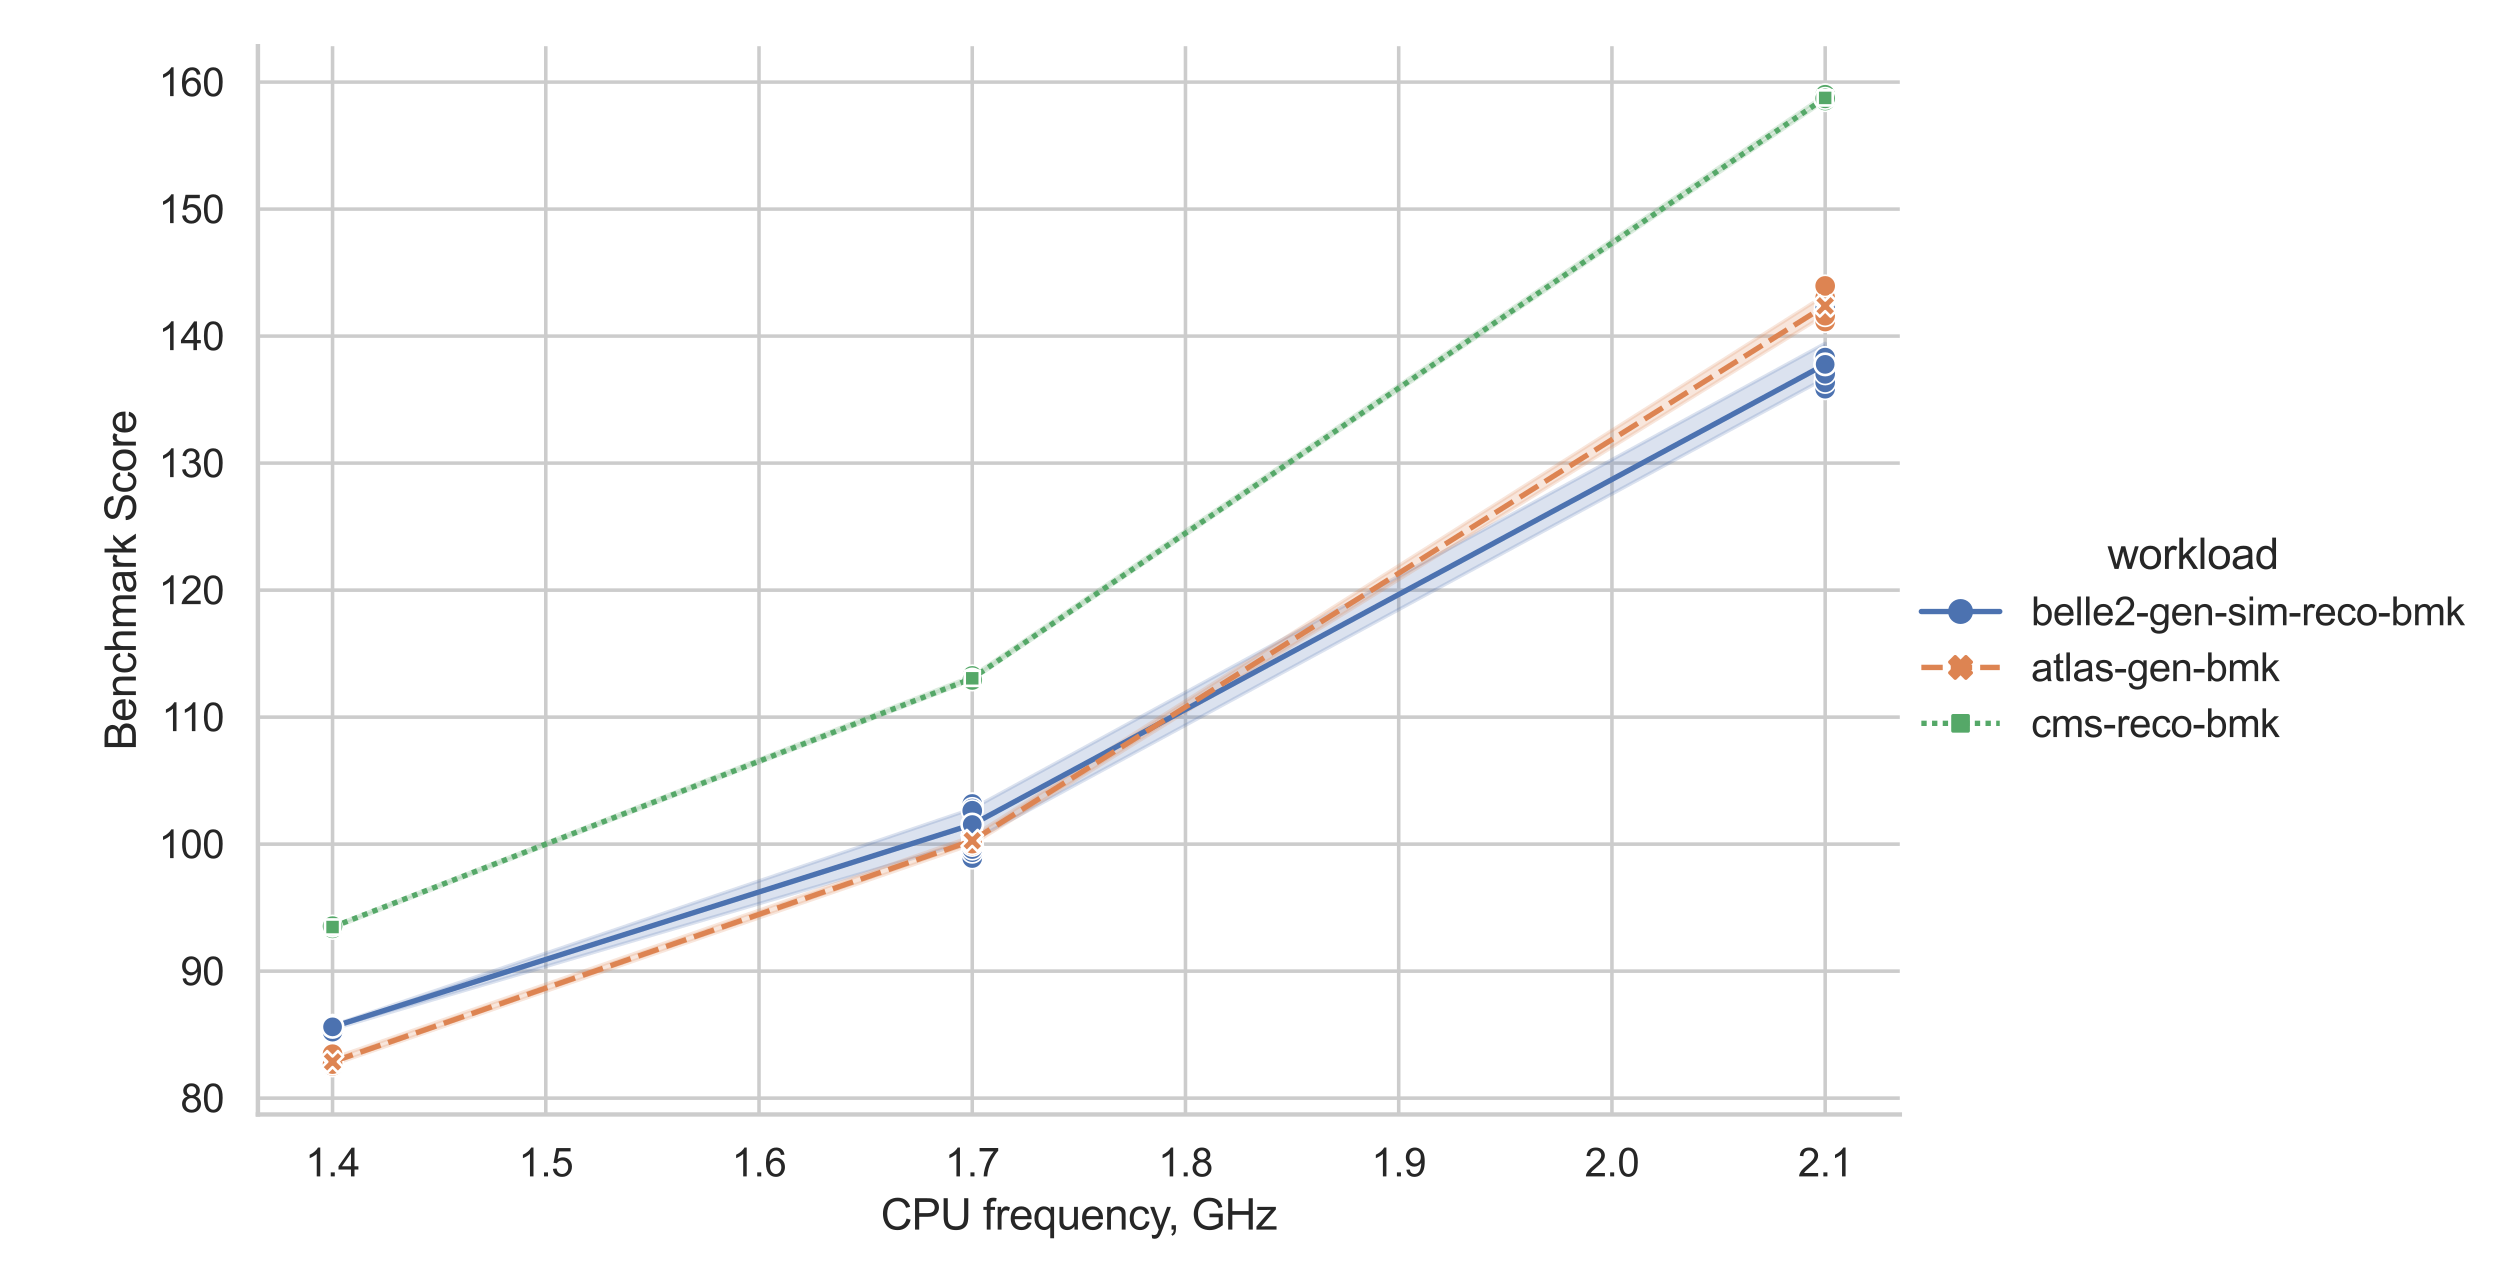 <?xml version="1.0" encoding="utf-8" standalone="no"?>
<!DOCTYPE svg PUBLIC "-//W3C//DTD SVG 1.1//EN"
  "http://www.w3.org/Graphics/SVG/1.1/DTD/svg11.dtd">
<svg xmlns:xlink="http://www.w3.org/1999/xlink" width="701.37pt" height="360pt" viewBox="0 0 701.37 360" xmlns="http://www.w3.org/2000/svg" version="1.1">
 <defs>
  <style type="text/css">*{stroke-linejoin: round; stroke-linecap: butt}</style>
 </defs>
 <g id="figure_1">
  <g id="patch_1">
   <path d="M 0 360 
L 701.37 360 
L 701.37 0 
L 0 0 
z
" style="fill: #ffffff"/>
  </g>
  <g id="axes_1">
   <g id="patch_2">
    <path d="M 72.358 312.66 
L 532.986 312.66 
L 532.986 12.96 
L 72.358 12.96 
z
" style="fill: #ffffff"/>
   </g>
   <g id="matplotlib.axis_1">
    <g id="xtick_1">
     <g id="line2d_1">
      <path d="M 93.296 312.66 
L 93.296 12.96 
" clip-path="url(#pa2bde1588f)" style="fill: none; stroke: #cccccc; stroke-linecap: round"/>
     </g>
     <g id="text_1">
      <!-- 1.4 -->
      <g style="fill: #262626" transform="translate(85.651 330.034) scale(0.11 -0.11)">
       <defs>
        <path id="ArialMT-31" d="M 2384 0 
L 1822 0 
L 1822 3584 
Q 1619 3391 1289 3197 
Q 959 3003 697 2906 
L 697 3450 
Q 1169 3672 1522 3987 
Q 1875 4303 2022 4600 
L 2384 4600 
L 2384 0 
z
" transform="scale(0.016)"/>
        <path id="ArialMT-2e" d="M 581 0 
L 581 641 
L 1222 641 
L 1222 0 
L 581 0 
z
" transform="scale(0.016)"/>
        <path id="ArialMT-34" d="M 2069 0 
L 2069 1097 
L 81 1097 
L 81 1613 
L 2172 4581 
L 2631 4581 
L 2631 1613 
L 3250 1613 
L 3250 1097 
L 2631 1097 
L 2631 0 
L 2069 0 
z
M 2069 1613 
L 2069 3678 
L 634 1613 
L 2069 1613 
z
" transform="scale(0.016)"/>
       </defs>
       <use xlink:href="#ArialMT-31"/>
       <use xlink:href="#ArialMT-2e" x="55.615"/>
       <use xlink:href="#ArialMT-34" x="83.398"/>
      </g>
     </g>
    </g>
    <g id="xtick_2">
     <g id="line2d_2">
      <path d="M 153.118 312.66 
L 153.118 12.96 
" clip-path="url(#pa2bde1588f)" style="fill: none; stroke: #cccccc; stroke-linecap: round"/>
     </g>
     <g id="text_2">
      <!-- 1.5 -->
      <g style="fill: #262626" transform="translate(145.473 330.034) scale(0.11 -0.11)">
       <defs>
        <path id="ArialMT-35" d="M 266 1200 
L 856 1250 
Q 922 819 1161 601 
Q 1400 384 1738 384 
Q 2144 384 2425 690 
Q 2706 997 2706 1503 
Q 2706 1984 2436 2262 
Q 2166 2541 1728 2541 
Q 1456 2541 1237 2417 
Q 1019 2294 894 2097 
L 366 2166 
L 809 4519 
L 3088 4519 
L 3088 3981 
L 1259 3981 
L 1013 2750 
Q 1425 3038 1878 3038 
Q 2478 3038 2890 2622 
Q 3303 2206 3303 1553 
Q 3303 931 2941 478 
Q 2500 -78 1738 -78 
Q 1113 -78 717 272 
Q 322 622 266 1200 
z
" transform="scale(0.016)"/>
       </defs>
       <use xlink:href="#ArialMT-31"/>
       <use xlink:href="#ArialMT-2e" x="55.615"/>
       <use xlink:href="#ArialMT-35" x="83.398"/>
      </g>
     </g>
    </g>
    <g id="xtick_3">
     <g id="line2d_3">
      <path d="M 212.939 312.66 
L 212.939 12.96 
" clip-path="url(#pa2bde1588f)" style="fill: none; stroke: #cccccc; stroke-linecap: round"/>
     </g>
     <g id="text_3">
      <!-- 1.6 -->
      <g style="fill: #262626" transform="translate(205.294 330.034) scale(0.11 -0.11)">
       <defs>
        <path id="ArialMT-36" d="M 3184 3459 
L 2625 3416 
Q 2550 3747 2413 3897 
Q 2184 4138 1850 4138 
Q 1581 4138 1378 3988 
Q 1113 3794 959 3422 
Q 806 3050 800 2363 
Q 1003 2672 1297 2822 
Q 1591 2972 1913 2972 
Q 2475 2972 2870 2558 
Q 3266 2144 3266 1488 
Q 3266 1056 3080 686 
Q 2894 316 2569 119 
Q 2244 -78 1831 -78 
Q 1128 -78 684 439 
Q 241 956 241 2144 
Q 241 3472 731 4075 
Q 1159 4600 1884 4600 
Q 2425 4600 2770 4297 
Q 3116 3994 3184 3459 
z
M 888 1484 
Q 888 1194 1011 928 
Q 1134 663 1356 523 
Q 1578 384 1822 384 
Q 2178 384 2434 671 
Q 2691 959 2691 1453 
Q 2691 1928 2437 2201 
Q 2184 2475 1800 2475 
Q 1419 2475 1153 2201 
Q 888 1928 888 1484 
z
" transform="scale(0.016)"/>
       </defs>
       <use xlink:href="#ArialMT-31"/>
       <use xlink:href="#ArialMT-2e" x="55.615"/>
       <use xlink:href="#ArialMT-36" x="83.398"/>
      </g>
     </g>
    </g>
    <g id="xtick_4">
     <g id="line2d_4">
      <path d="M 272.761 312.66 
L 272.761 12.96 
" clip-path="url(#pa2bde1588f)" style="fill: none; stroke: #cccccc; stroke-linecap: round"/>
     </g>
     <g id="text_4">
      <!-- 1.7 -->
      <g style="fill: #262626" transform="translate(265.116 330.034) scale(0.11 -0.11)">
       <defs>
        <path id="ArialMT-37" d="M 303 3981 
L 303 4522 
L 3269 4522 
L 3269 4084 
Q 2831 3619 2401 2847 
Q 1972 2075 1738 1259 
Q 1569 684 1522 0 
L 944 0 
Q 953 541 1156 1306 
Q 1359 2072 1739 2783 
Q 2119 3494 2547 3981 
L 303 3981 
z
" transform="scale(0.016)"/>
       </defs>
       <use xlink:href="#ArialMT-31"/>
       <use xlink:href="#ArialMT-2e" x="55.615"/>
       <use xlink:href="#ArialMT-37" x="83.398"/>
      </g>
     </g>
    </g>
    <g id="xtick_5">
     <g id="line2d_5">
      <path d="M 332.583 312.66 
L 332.583 12.96 
" clip-path="url(#pa2bde1588f)" style="fill: none; stroke: #cccccc; stroke-linecap: round"/>
     </g>
     <g id="text_5">
      <!-- 1.8 -->
      <g style="fill: #262626" transform="translate(324.938 330.034) scale(0.11 -0.11)">
       <defs>
        <path id="ArialMT-38" d="M 1131 2484 
Q 781 2613 612 2850 
Q 444 3088 444 3419 
Q 444 3919 803 4259 
Q 1163 4600 1759 4600 
Q 2359 4600 2725 4251 
Q 3091 3903 3091 3403 
Q 3091 3084 2923 2848 
Q 2756 2613 2416 2484 
Q 2838 2347 3058 2040 
Q 3278 1734 3278 1309 
Q 3278 722 2862 322 
Q 2447 -78 1769 -78 
Q 1091 -78 675 323 
Q 259 725 259 1325 
Q 259 1772 486 2073 
Q 713 2375 1131 2484 
z
M 1019 3438 
Q 1019 3113 1228 2906 
Q 1438 2700 1772 2700 
Q 2097 2700 2305 2904 
Q 2513 3109 2513 3406 
Q 2513 3716 2298 3927 
Q 2084 4138 1766 4138 
Q 1444 4138 1231 3931 
Q 1019 3725 1019 3438 
z
M 838 1322 
Q 838 1081 952 856 
Q 1066 631 1291 507 
Q 1516 384 1775 384 
Q 2178 384 2440 643 
Q 2703 903 2703 1303 
Q 2703 1709 2433 1975 
Q 2163 2241 1756 2241 
Q 1359 2241 1098 1978 
Q 838 1716 838 1322 
z
" transform="scale(0.016)"/>
       </defs>
       <use xlink:href="#ArialMT-31"/>
       <use xlink:href="#ArialMT-2e" x="55.615"/>
       <use xlink:href="#ArialMT-38" x="83.398"/>
      </g>
     </g>
    </g>
    <g id="xtick_6">
     <g id="line2d_6">
      <path d="M 392.405 312.66 
L 392.405 12.96 
" clip-path="url(#pa2bde1588f)" style="fill: none; stroke: #cccccc; stroke-linecap: round"/>
     </g>
     <g id="text_6">
      <!-- 1.9 -->
      <g style="fill: #262626" transform="translate(384.76 330.034) scale(0.11 -0.11)">
       <defs>
        <path id="ArialMT-39" d="M 350 1059 
L 891 1109 
Q 959 728 1153 556 
Q 1347 384 1650 384 
Q 1909 384 2104 503 
Q 2300 622 2425 820 
Q 2550 1019 2634 1356 
Q 2719 1694 2719 2044 
Q 2719 2081 2716 2156 
Q 2547 1888 2255 1720 
Q 1963 1553 1622 1553 
Q 1053 1553 659 1965 
Q 266 2378 266 3053 
Q 266 3750 677 4175 
Q 1088 4600 1706 4600 
Q 2153 4600 2523 4359 
Q 2894 4119 3086 3673 
Q 3278 3228 3278 2384 
Q 3278 1506 3087 986 
Q 2897 466 2520 194 
Q 2144 -78 1638 -78 
Q 1100 -78 759 220 
Q 419 519 350 1059 
z
M 2653 3081 
Q 2653 3566 2395 3850 
Q 2138 4134 1775 4134 
Q 1400 4134 1122 3828 
Q 844 3522 844 3034 
Q 844 2597 1108 2323 
Q 1372 2050 1759 2050 
Q 2150 2050 2401 2323 
Q 2653 2597 2653 3081 
z
" transform="scale(0.016)"/>
       </defs>
       <use xlink:href="#ArialMT-31"/>
       <use xlink:href="#ArialMT-2e" x="55.615"/>
       <use xlink:href="#ArialMT-39" x="83.398"/>
      </g>
     </g>
    </g>
    <g id="xtick_7">
     <g id="line2d_7">
      <path d="M 452.227 312.66 
L 452.227 12.96 
" clip-path="url(#pa2bde1588f)" style="fill: none; stroke: #cccccc; stroke-linecap: round"/>
     </g>
     <g id="text_7">
      <!-- 2.0 -->
      <g style="fill: #262626" transform="translate(444.582 330.034) scale(0.11 -0.11)">
       <defs>
        <path id="ArialMT-32" d="M 3222 541 
L 3222 0 
L 194 0 
Q 188 203 259 391 
Q 375 700 629 1000 
Q 884 1300 1366 1694 
Q 2113 2306 2375 2664 
Q 2638 3022 2638 3341 
Q 2638 3675 2398 3904 
Q 2159 4134 1775 4134 
Q 1369 4134 1125 3890 
Q 881 3647 878 3216 
L 300 3275 
Q 359 3922 746 4261 
Q 1134 4600 1788 4600 
Q 2447 4600 2831 4234 
Q 3216 3869 3216 3328 
Q 3216 3053 3103 2787 
Q 2991 2522 2730 2228 
Q 2469 1934 1863 1422 
Q 1356 997 1212 845 
Q 1069 694 975 541 
L 3222 541 
z
" transform="scale(0.016)"/>
        <path id="ArialMT-30" d="M 266 2259 
Q 266 3072 433 3567 
Q 600 4063 929 4331 
Q 1259 4600 1759 4600 
Q 2128 4600 2406 4451 
Q 2684 4303 2865 4023 
Q 3047 3744 3150 3342 
Q 3253 2941 3253 2259 
Q 3253 1453 3087 958 
Q 2922 463 2592 192 
Q 2263 -78 1759 -78 
Q 1097 -78 719 397 
Q 266 969 266 2259 
z
M 844 2259 
Q 844 1131 1108 757 
Q 1372 384 1759 384 
Q 2147 384 2411 759 
Q 2675 1134 2675 2259 
Q 2675 3391 2411 3762 
Q 2147 4134 1753 4134 
Q 1366 4134 1134 3806 
Q 844 3388 844 2259 
z
" transform="scale(0.016)"/>
       </defs>
       <use xlink:href="#ArialMT-32"/>
       <use xlink:href="#ArialMT-2e" x="55.615"/>
       <use xlink:href="#ArialMT-30" x="83.398"/>
      </g>
     </g>
    </g>
    <g id="xtick_8">
     <g id="line2d_8">
      <path d="M 512.049 312.66 
L 512.049 12.96 
" clip-path="url(#pa2bde1588f)" style="fill: none; stroke: #cccccc; stroke-linecap: round"/>
     </g>
     <g id="text_8">
      <!-- 2.1 -->
      <g style="fill: #262626" transform="translate(504.404 330.034) scale(0.11 -0.11)">
       <use xlink:href="#ArialMT-32"/>
       <use xlink:href="#ArialMT-2e" x="55.615"/>
       <use xlink:href="#ArialMT-31" x="83.398"/>
      </g>
     </g>
    </g>
    <g id="text_9">
     <!-- CPU frequency, GHz -->
     <g style="fill: #262626" transform="translate(247.098 344.955) scale(0.12 -0.12)">
      <defs>
       <path id="ArialMT-43" d="M 3763 1606 
L 4369 1453 
Q 4178 706 3683 314 
Q 3188 -78 2472 -78 
Q 1731 -78 1267 223 
Q 803 525 561 1097 
Q 319 1669 319 2325 
Q 319 3041 592 3573 
Q 866 4106 1370 4382 
Q 1875 4659 2481 4659 
Q 3169 4659 3637 4309 
Q 4106 3959 4291 3325 
L 3694 3184 
Q 3534 3684 3231 3912 
Q 2928 4141 2469 4141 
Q 1941 4141 1586 3887 
Q 1231 3634 1087 3207 
Q 944 2781 944 2328 
Q 944 1744 1114 1308 
Q 1284 872 1643 656 
Q 2003 441 2422 441 
Q 2931 441 3284 734 
Q 3638 1028 3763 1606 
z
" transform="scale(0.016)"/>
       <path id="ArialMT-50" d="M 494 0 
L 494 4581 
L 2222 4581 
Q 2678 4581 2919 4538 
Q 3256 4481 3484 4323 
Q 3713 4166 3852 3881 
Q 3991 3597 3991 3256 
Q 3991 2672 3619 2267 
Q 3247 1863 2275 1863 
L 1100 1863 
L 1100 0 
L 494 0 
z
M 1100 2403 
L 2284 2403 
Q 2872 2403 3119 2622 
Q 3366 2841 3366 3238 
Q 3366 3525 3220 3729 
Q 3075 3934 2838 4000 
Q 2684 4041 2272 4041 
L 1100 4041 
L 1100 2403 
z
" transform="scale(0.016)"/>
       <path id="ArialMT-55" d="M 3500 4581 
L 4106 4581 
L 4106 1934 
Q 4106 1244 3950 837 
Q 3794 431 3386 176 
Q 2978 -78 2316 -78 
Q 1672 -78 1262 144 
Q 853 366 678 786 
Q 503 1206 503 1934 
L 503 4581 
L 1109 4581 
L 1109 1938 
Q 1109 1341 1220 1058 
Q 1331 775 1601 622 
Q 1872 469 2263 469 
Q 2931 469 3215 772 
Q 3500 1075 3500 1938 
L 3500 4581 
z
" transform="scale(0.016)"/>
       <path id="ArialMT-20" transform="scale(0.016)"/>
       <path id="ArialMT-66" d="M 556 0 
L 556 2881 
L 59 2881 
L 59 3319 
L 556 3319 
L 556 3672 
Q 556 4006 616 4169 
Q 697 4388 901 4523 
Q 1106 4659 1475 4659 
Q 1713 4659 2000 4603 
L 1916 4113 
Q 1741 4144 1584 4144 
Q 1328 4144 1222 4034 
Q 1116 3925 1116 3625 
L 1116 3319 
L 1763 3319 
L 1763 2881 
L 1116 2881 
L 1116 0 
L 556 0 
z
" transform="scale(0.016)"/>
       <path id="ArialMT-72" d="M 416 0 
L 416 3319 
L 922 3319 
L 922 2816 
Q 1116 3169 1280 3281 
Q 1444 3394 1641 3394 
Q 1925 3394 2219 3213 
L 2025 2691 
Q 1819 2813 1613 2813 
Q 1428 2813 1281 2702 
Q 1134 2591 1072 2394 
Q 978 2094 978 1738 
L 978 0 
L 416 0 
z
" transform="scale(0.016)"/>
       <path id="ArialMT-65" d="M 2694 1069 
L 3275 997 
Q 3138 488 2766 206 
Q 2394 -75 1816 -75 
Q 1088 -75 661 373 
Q 234 822 234 1631 
Q 234 2469 665 2931 
Q 1097 3394 1784 3394 
Q 2450 3394 2872 2941 
Q 3294 2488 3294 1666 
Q 3294 1616 3291 1516 
L 816 1516 
Q 847 969 1125 678 
Q 1403 388 1819 388 
Q 2128 388 2347 550 
Q 2566 713 2694 1069 
z
M 847 1978 
L 2700 1978 
Q 2663 2397 2488 2606 
Q 2219 2931 1791 2931 
Q 1403 2931 1139 2672 
Q 875 2413 847 1978 
z
" transform="scale(0.016)"/>
       <path id="ArialMT-71" d="M 2538 -1272 
L 2538 353 
Q 2406 169 2170 47 
Q 1934 -75 1669 -75 
Q 1078 -75 651 397 
Q 225 869 225 1691 
Q 225 2191 398 2587 
Q 572 2984 901 3189 
Q 1231 3394 1625 3394 
Q 2241 3394 2594 2875 
L 2594 3319 
L 3100 3319 
L 3100 -1272 
L 2538 -1272 
z
M 803 1669 
Q 803 1028 1072 708 
Q 1341 388 1716 388 
Q 2075 388 2334 692 
Q 2594 997 2594 1619 
Q 2594 2281 2320 2615 
Q 2047 2950 1678 2950 
Q 1313 2950 1058 2639 
Q 803 2328 803 1669 
z
" transform="scale(0.016)"/>
       <path id="ArialMT-75" d="M 2597 0 
L 2597 488 
Q 2209 -75 1544 -75 
Q 1250 -75 995 37 
Q 741 150 617 320 
Q 494 491 444 738 
Q 409 903 409 1263 
L 409 3319 
L 972 3319 
L 972 1478 
Q 972 1038 1006 884 
Q 1059 663 1231 536 
Q 1403 409 1656 409 
Q 1909 409 2131 539 
Q 2353 669 2445 892 
Q 2538 1116 2538 1541 
L 2538 3319 
L 3100 3319 
L 3100 0 
L 2597 0 
z
" transform="scale(0.016)"/>
       <path id="ArialMT-6e" d="M 422 0 
L 422 3319 
L 928 3319 
L 928 2847 
Q 1294 3394 1984 3394 
Q 2284 3394 2536 3286 
Q 2788 3178 2913 3003 
Q 3038 2828 3088 2588 
Q 3119 2431 3119 2041 
L 3119 0 
L 2556 0 
L 2556 2019 
Q 2556 2363 2490 2533 
Q 2425 2703 2258 2804 
Q 2091 2906 1866 2906 
Q 1506 2906 1245 2678 
Q 984 2450 984 1813 
L 984 0 
L 422 0 
z
" transform="scale(0.016)"/>
       <path id="ArialMT-63" d="M 2588 1216 
L 3141 1144 
Q 3050 572 2676 248 
Q 2303 -75 1759 -75 
Q 1078 -75 664 370 
Q 250 816 250 1647 
Q 250 2184 428 2587 
Q 606 2991 970 3192 
Q 1334 3394 1763 3394 
Q 2303 3394 2647 3120 
Q 2991 2847 3088 2344 
L 2541 2259 
Q 2463 2594 2264 2762 
Q 2066 2931 1784 2931 
Q 1359 2931 1093 2626 
Q 828 2322 828 1663 
Q 828 994 1084 691 
Q 1341 388 1753 388 
Q 2084 388 2306 591 
Q 2528 794 2588 1216 
z
" transform="scale(0.016)"/>
       <path id="ArialMT-79" d="M 397 -1278 
L 334 -750 
Q 519 -800 656 -800 
Q 844 -800 956 -737 
Q 1069 -675 1141 -563 
Q 1194 -478 1313 -144 
Q 1328 -97 1363 -6 
L 103 3319 
L 709 3319 
L 1400 1397 
Q 1534 1031 1641 628 
Q 1738 1016 1872 1384 
L 2581 3319 
L 3144 3319 
L 1881 -56 
Q 1678 -603 1566 -809 
Q 1416 -1088 1222 -1217 
Q 1028 -1347 759 -1347 
Q 597 -1347 397 -1278 
z
" transform="scale(0.016)"/>
       <path id="ArialMT-2c" d="M 569 0 
L 569 641 
L 1209 641 
L 1209 0 
Q 1209 -353 1084 -570 
Q 959 -788 688 -906 
L 531 -666 
Q 709 -588 793 -436 
Q 878 -284 888 0 
L 569 0 
z
" transform="scale(0.016)"/>
       <path id="ArialMT-47" d="M 2638 1797 
L 2638 2334 
L 4578 2338 
L 4578 638 
Q 4131 281 3656 101 
Q 3181 -78 2681 -78 
Q 2006 -78 1454 211 
Q 903 500 622 1047 
Q 341 1594 341 2269 
Q 341 2938 620 3517 
Q 900 4097 1425 4378 
Q 1950 4659 2634 4659 
Q 3131 4659 3532 4498 
Q 3934 4338 4162 4050 
Q 4391 3763 4509 3300 
L 3963 3150 
Q 3859 3500 3706 3700 
Q 3553 3900 3268 4020 
Q 2984 4141 2638 4141 
Q 2222 4141 1919 4014 
Q 1616 3888 1430 3681 
Q 1244 3475 1141 3228 
Q 966 2803 966 2306 
Q 966 1694 1177 1281 
Q 1388 869 1791 669 
Q 2194 469 2647 469 
Q 3041 469 3416 620 
Q 3791 772 3984 944 
L 3984 1797 
L 2638 1797 
z
" transform="scale(0.016)"/>
       <path id="ArialMT-48" d="M 513 0 
L 513 4581 
L 1119 4581 
L 1119 2700 
L 3500 2700 
L 3500 4581 
L 4106 4581 
L 4106 0 
L 3500 0 
L 3500 2159 
L 1119 2159 
L 1119 0 
L 513 0 
z
" transform="scale(0.016)"/>
       <path id="ArialMT-7a" d="M 125 0 
L 125 456 
L 2238 2881 
Q 1878 2863 1603 2863 
L 250 2863 
L 250 3319 
L 2963 3319 
L 2963 2947 
L 1166 841 
L 819 456 
Q 1197 484 1528 484 
L 3063 484 
L 3063 0 
L 125 0 
z
" transform="scale(0.016)"/>
      </defs>
      <use xlink:href="#ArialMT-43"/>
      <use xlink:href="#ArialMT-50" x="72.217"/>
      <use xlink:href="#ArialMT-55" x="138.916"/>
      <use xlink:href="#ArialMT-20" x="211.133"/>
      <use xlink:href="#ArialMT-66" x="238.916"/>
      <use xlink:href="#ArialMT-72" x="266.699"/>
      <use xlink:href="#ArialMT-65" x="300"/>
      <use xlink:href="#ArialMT-71" x="355.615"/>
      <use xlink:href="#ArialMT-75" x="411.23"/>
      <use xlink:href="#ArialMT-65" x="466.846"/>
      <use xlink:href="#ArialMT-6e" x="522.461"/>
      <use xlink:href="#ArialMT-63" x="578.076"/>
      <use xlink:href="#ArialMT-79" x="628.076"/>
      <use xlink:href="#ArialMT-2c" x="670.701"/>
      <use xlink:href="#ArialMT-20" x="698.484"/>
      <use xlink:href="#ArialMT-47" x="726.268"/>
      <use xlink:href="#ArialMT-48" x="804.051"/>
      <use xlink:href="#ArialMT-7a" x="876.268"/>
     </g>
    </g>
   </g>
   <g id="matplotlib.axis_2">
    <g id="ytick_1">
     <g id="line2d_9">
      <path d="M 72.358 308.078 
L 532.986 308.078 
" clip-path="url(#pa2bde1588f)" style="fill: none; stroke: #cccccc; stroke-linecap: round"/>
     </g>
     <g id="text_10">
      <!-- 80 -->
      <g style="fill: #262626" transform="translate(50.624 312.015) scale(0.11 -0.11)">
       <use xlink:href="#ArialMT-38"/>
       <use xlink:href="#ArialMT-30" x="55.615"/>
      </g>
     </g>
    </g>
    <g id="ytick_2">
     <g id="line2d_10">
      <path d="M 72.358 272.448 
L 532.986 272.448 
" clip-path="url(#pa2bde1588f)" style="fill: none; stroke: #cccccc; stroke-linecap: round"/>
     </g>
     <g id="text_11">
      <!-- 90 -->
      <g style="fill: #262626" transform="translate(50.624 276.385) scale(0.11 -0.11)">
       <use xlink:href="#ArialMT-39"/>
       <use xlink:href="#ArialMT-30" x="55.615"/>
      </g>
     </g>
    </g>
    <g id="ytick_3">
     <g id="line2d_11">
      <path d="M 72.358 236.818 
L 532.986 236.818 
" clip-path="url(#pa2bde1588f)" style="fill: none; stroke: #cccccc; stroke-linecap: round"/>
     </g>
     <g id="text_12">
      <!-- 100 -->
      <g style="fill: #262626" transform="translate(44.507 240.755) scale(0.11 -0.11)">
       <use xlink:href="#ArialMT-31"/>
       <use xlink:href="#ArialMT-30" x="55.615"/>
       <use xlink:href="#ArialMT-30" x="111.23"/>
      </g>
     </g>
    </g>
    <g id="ytick_4">
     <g id="line2d_12">
      <path d="M 72.358 201.187 
L 532.986 201.187 
" clip-path="url(#pa2bde1588f)" style="fill: none; stroke: #cccccc; stroke-linecap: round"/>
     </g>
     <g id="text_13">
      <!-- 110 -->
      <g style="fill: #262626" transform="translate(45.318 205.124) scale(0.11 -0.11)">
       <use xlink:href="#ArialMT-31"/>
       <use xlink:href="#ArialMT-31" x="48.24"/>
       <use xlink:href="#ArialMT-30" x="103.855"/>
      </g>
     </g>
    </g>
    <g id="ytick_5">
     <g id="line2d_13">
      <path d="M 72.358 165.557 
L 532.986 165.557 
" clip-path="url(#pa2bde1588f)" style="fill: none; stroke: #cccccc; stroke-linecap: round"/>
     </g>
     <g id="text_14">
      <!-- 120 -->
      <g style="fill: #262626" transform="translate(44.507 169.494) scale(0.11 -0.11)">
       <use xlink:href="#ArialMT-31"/>
       <use xlink:href="#ArialMT-32" x="55.615"/>
       <use xlink:href="#ArialMT-30" x="111.23"/>
      </g>
     </g>
    </g>
    <g id="ytick_6">
     <g id="line2d_14">
      <path d="M 72.358 129.927 
L 532.986 129.927 
" clip-path="url(#pa2bde1588f)" style="fill: none; stroke: #cccccc; stroke-linecap: round"/>
     </g>
     <g id="text_15">
      <!-- 130 -->
      <g style="fill: #262626" transform="translate(44.507 133.864) scale(0.11 -0.11)">
       <defs>
        <path id="ArialMT-33" d="M 269 1209 
L 831 1284 
Q 928 806 1161 595 
Q 1394 384 1728 384 
Q 2125 384 2398 659 
Q 2672 934 2672 1341 
Q 2672 1728 2419 1979 
Q 2166 2231 1775 2231 
Q 1616 2231 1378 2169 
L 1441 2663 
Q 1497 2656 1531 2656 
Q 1891 2656 2178 2843 
Q 2466 3031 2466 3422 
Q 2466 3731 2256 3934 
Q 2047 4138 1716 4138 
Q 1388 4138 1169 3931 
Q 950 3725 888 3313 
L 325 3413 
Q 428 3978 793 4289 
Q 1159 4600 1703 4600 
Q 2078 4600 2393 4439 
Q 2709 4278 2876 4000 
Q 3044 3722 3044 3409 
Q 3044 3113 2884 2869 
Q 2725 2625 2413 2481 
Q 2819 2388 3044 2092 
Q 3269 1797 3269 1353 
Q 3269 753 2831 336 
Q 2394 -81 1725 -81 
Q 1122 -81 723 278 
Q 325 638 269 1209 
z
" transform="scale(0.016)"/>
       </defs>
       <use xlink:href="#ArialMT-31"/>
       <use xlink:href="#ArialMT-33" x="55.615"/>
       <use xlink:href="#ArialMT-30" x="111.23"/>
      </g>
     </g>
    </g>
    <g id="ytick_7">
     <g id="line2d_15">
      <path d="M 72.358 94.296 
L 532.986 94.296 
" clip-path="url(#pa2bde1588f)" style="fill: none; stroke: #cccccc; stroke-linecap: round"/>
     </g>
     <g id="text_16">
      <!-- 140 -->
      <g style="fill: #262626" transform="translate(44.507 98.233) scale(0.11 -0.11)">
       <use xlink:href="#ArialMT-31"/>
       <use xlink:href="#ArialMT-34" x="55.615"/>
       <use xlink:href="#ArialMT-30" x="111.23"/>
      </g>
     </g>
    </g>
    <g id="ytick_8">
     <g id="line2d_16">
      <path d="M 72.358 58.666 
L 532.986 58.666 
" clip-path="url(#pa2bde1588f)" style="fill: none; stroke: #cccccc; stroke-linecap: round"/>
     </g>
     <g id="text_17">
      <!-- 150 -->
      <g style="fill: #262626" transform="translate(44.507 62.603) scale(0.11 -0.11)">
       <use xlink:href="#ArialMT-31"/>
       <use xlink:href="#ArialMT-35" x="55.615"/>
       <use xlink:href="#ArialMT-30" x="111.23"/>
      </g>
     </g>
    </g>
    <g id="ytick_9">
     <g id="line2d_17">
      <path d="M 72.358 23.036 
L 532.986 23.036 
" clip-path="url(#pa2bde1588f)" style="fill: none; stroke: #cccccc; stroke-linecap: round"/>
     </g>
     <g id="text_18">
      <!-- 160 -->
      <g style="fill: #262626" transform="translate(44.507 26.973) scale(0.11 -0.11)">
       <use xlink:href="#ArialMT-31"/>
       <use xlink:href="#ArialMT-36" x="55.615"/>
       <use xlink:href="#ArialMT-30" x="111.23"/>
      </g>
     </g>
    </g>
    <g id="text_19">
     <!-- Benchmark Score -->
     <g style="fill: #262626" transform="translate(38.122 210.494) rotate(-90) scale(0.12 -0.12)">
      <defs>
       <path id="ArialMT-42" d="M 469 0 
L 469 4581 
L 2188 4581 
Q 2713 4581 3030 4442 
Q 3347 4303 3526 4014 
Q 3706 3725 3706 3409 
Q 3706 3116 3547 2856 
Q 3388 2597 3066 2438 
Q 3481 2316 3704 2022 
Q 3928 1728 3928 1328 
Q 3928 1006 3792 729 
Q 3656 453 3456 303 
Q 3256 153 2954 76 
Q 2653 0 2216 0 
L 469 0 
z
M 1075 2656 
L 2066 2656 
Q 2469 2656 2644 2709 
Q 2875 2778 2992 2937 
Q 3109 3097 3109 3338 
Q 3109 3566 3000 3739 
Q 2891 3913 2687 3977 
Q 2484 4041 1991 4041 
L 1075 4041 
L 1075 2656 
z
M 1075 541 
L 2216 541 
Q 2509 541 2628 563 
Q 2838 600 2978 687 
Q 3119 775 3209 942 
Q 3300 1109 3300 1328 
Q 3300 1584 3169 1773 
Q 3038 1963 2805 2039 
Q 2572 2116 2134 2116 
L 1075 2116 
L 1075 541 
z
" transform="scale(0.016)"/>
       <path id="ArialMT-68" d="M 422 0 
L 422 4581 
L 984 4581 
L 984 2938 
Q 1378 3394 1978 3394 
Q 2347 3394 2619 3248 
Q 2891 3103 3008 2847 
Q 3125 2591 3125 2103 
L 3125 0 
L 2563 0 
L 2563 2103 
Q 2563 2525 2380 2717 
Q 2197 2909 1863 2909 
Q 1613 2909 1392 2779 
Q 1172 2650 1078 2428 
Q 984 2206 984 1816 
L 984 0 
L 422 0 
z
" transform="scale(0.016)"/>
       <path id="ArialMT-6d" d="M 422 0 
L 422 3319 
L 925 3319 
L 925 2853 
Q 1081 3097 1340 3245 
Q 1600 3394 1931 3394 
Q 2300 3394 2536 3241 
Q 2772 3088 2869 2813 
Q 3263 3394 3894 3394 
Q 4388 3394 4653 3120 
Q 4919 2847 4919 2278 
L 4919 0 
L 4359 0 
L 4359 2091 
Q 4359 2428 4304 2576 
Q 4250 2725 4106 2815 
Q 3963 2906 3769 2906 
Q 3419 2906 3187 2673 
Q 2956 2441 2956 1928 
L 2956 0 
L 2394 0 
L 2394 2156 
Q 2394 2531 2256 2718 
Q 2119 2906 1806 2906 
Q 1569 2906 1367 2781 
Q 1166 2656 1075 2415 
Q 984 2175 984 1722 
L 984 0 
L 422 0 
z
" transform="scale(0.016)"/>
       <path id="ArialMT-61" d="M 2588 409 
Q 2275 144 1986 34 
Q 1697 -75 1366 -75 
Q 819 -75 525 192 
Q 231 459 231 875 
Q 231 1119 342 1320 
Q 453 1522 633 1644 
Q 813 1766 1038 1828 
Q 1203 1872 1538 1913 
Q 2219 1994 2541 2106 
Q 2544 2222 2544 2253 
Q 2544 2597 2384 2738 
Q 2169 2928 1744 2928 
Q 1347 2928 1158 2789 
Q 969 2650 878 2297 
L 328 2372 
Q 403 2725 575 2942 
Q 747 3159 1072 3276 
Q 1397 3394 1825 3394 
Q 2250 3394 2515 3294 
Q 2781 3194 2906 3042 
Q 3031 2891 3081 2659 
Q 3109 2516 3109 2141 
L 3109 1391 
Q 3109 606 3145 398 
Q 3181 191 3288 0 
L 2700 0 
Q 2613 175 2588 409 
z
M 2541 1666 
Q 2234 1541 1622 1453 
Q 1275 1403 1131 1340 
Q 988 1278 909 1158 
Q 831 1038 831 891 
Q 831 666 1001 516 
Q 1172 366 1500 366 
Q 1825 366 2078 508 
Q 2331 650 2450 897 
Q 2541 1088 2541 1459 
L 2541 1666 
z
" transform="scale(0.016)"/>
       <path id="ArialMT-6b" d="M 425 0 
L 425 4581 
L 988 4581 
L 988 1969 
L 2319 3319 
L 3047 3319 
L 1778 2088 
L 3175 0 
L 2481 0 
L 1384 1697 
L 988 1316 
L 988 0 
L 425 0 
z
" transform="scale(0.016)"/>
       <path id="ArialMT-53" d="M 288 1472 
L 859 1522 
Q 900 1178 1048 958 
Q 1197 738 1509 602 
Q 1822 466 2213 466 
Q 2559 466 2825 569 
Q 3091 672 3220 851 
Q 3350 1031 3350 1244 
Q 3350 1459 3225 1620 
Q 3100 1781 2813 1891 
Q 2628 1963 1997 2114 
Q 1366 2266 1113 2400 
Q 784 2572 623 2826 
Q 463 3081 463 3397 
Q 463 3744 659 4045 
Q 856 4347 1234 4503 
Q 1613 4659 2075 4659 
Q 2584 4659 2973 4495 
Q 3363 4331 3572 4012 
Q 3781 3694 3797 3291 
L 3216 3247 
Q 3169 3681 2898 3903 
Q 2628 4125 2100 4125 
Q 1550 4125 1298 3923 
Q 1047 3722 1047 3438 
Q 1047 3191 1225 3031 
Q 1400 2872 2139 2705 
Q 2878 2538 3153 2413 
Q 3553 2228 3743 1945 
Q 3934 1663 3934 1294 
Q 3934 928 3725 604 
Q 3516 281 3123 101 
Q 2731 -78 2241 -78 
Q 1619 -78 1198 103 
Q 778 284 539 648 
Q 300 1013 288 1472 
z
" transform="scale(0.016)"/>
       <path id="ArialMT-6f" d="M 213 1659 
Q 213 2581 725 3025 
Q 1153 3394 1769 3394 
Q 2453 3394 2887 2945 
Q 3322 2497 3322 1706 
Q 3322 1066 3130 698 
Q 2938 331 2570 128 
Q 2203 -75 1769 -75 
Q 1072 -75 642 372 
Q 213 819 213 1659 
z
M 791 1659 
Q 791 1022 1069 705 
Q 1347 388 1769 388 
Q 2188 388 2466 706 
Q 2744 1025 2744 1678 
Q 2744 2294 2464 2611 
Q 2184 2928 1769 2928 
Q 1347 2928 1069 2612 
Q 791 2297 791 1659 
z
" transform="scale(0.016)"/>
      </defs>
      <use xlink:href="#ArialMT-42"/>
      <use xlink:href="#ArialMT-65" x="66.699"/>
      <use xlink:href="#ArialMT-6e" x="122.314"/>
      <use xlink:href="#ArialMT-63" x="177.93"/>
      <use xlink:href="#ArialMT-68" x="227.93"/>
      <use xlink:href="#ArialMT-6d" x="283.545"/>
      <use xlink:href="#ArialMT-61" x="366.846"/>
      <use xlink:href="#ArialMT-72" x="422.461"/>
      <use xlink:href="#ArialMT-6b" x="455.762"/>
      <use xlink:href="#ArialMT-20" x="505.762"/>
      <use xlink:href="#ArialMT-53" x="533.545"/>
      <use xlink:href="#ArialMT-63" x="600.244"/>
      <use xlink:href="#ArialMT-6f" x="650.244"/>
      <use xlink:href="#ArialMT-72" x="705.859"/>
      <use xlink:href="#ArialMT-65" x="739.16"/>
     </g>
    </g>
   </g>
   <g id="PolyCollection_1">
    <defs>
     <path id="m48d2a71fbd" d="M 93.296 -72.321 
L 93.296 -71.234 
L 272.761 -124.111 
L 512.049 -253.872 
L 512.049 -263.675 
L 512.049 -263.675 
L 272.761 -133.111 
L 93.296 -72.321 
z
" style="stroke: #4c72b0; stroke-opacity: 0.2"/>
    </defs>
    <g clip-path="url(#pa2bde1588f)">
     <use xlink:href="#m48d2a71fbd" x="0" y="360" style="fill: #4c72b0; fill-opacity: 0.2; stroke: #4c72b0; stroke-opacity: 0.2"/>
    </g>
   </g>
   <g id="PolyCollection_2">
    <defs>
     <path id="m52e93b734a" d="M 93.296 -63.114 
L 93.296 -61.3 
L 272.761 -123.119 
L 512.049 -271.712 
L 512.049 -277.236 
L 512.049 -277.236 
L 272.761 -125.37 
L 93.296 -63.114 
z
" style="stroke: #dd8452; stroke-opacity: 0.2"/>
    </defs>
    <g clip-path="url(#pa2bde1588f)">
     <use xlink:href="#m52e93b734a" x="0" y="360" style="fill: #dd8452; fill-opacity: 0.2; stroke: #dd8452; stroke-opacity: 0.2"/>
    </g>
   </g>
   <g id="PolyCollection_3">
    <defs>
     <path id="m105a857cee" d="M 93.296 -100.174 
L 93.296 -99.541 
L 272.761 -169.236 
L 512.049 -331.773 
L 512.049 -333.417 
L 512.049 -333.417 
L 272.761 -170.375 
L 93.296 -100.174 
z
" style="stroke: #55a868; stroke-opacity: 0.2"/>
    </defs>
    <g clip-path="url(#pa2bde1588f)">
     <use xlink:href="#m105a857cee" x="0" y="360" style="fill: #55a868; fill-opacity: 0.2; stroke: #55a868; stroke-opacity: 0.2"/>
    </g>
   </g>
   <g id="PathCollection_1">
    <defs>
     <path id="C0_0_59cac32bdf" d="M 0 3 
C 0.796 3 1.559 2.684 2.121 2.121 
C 2.684 1.559 3 0.796 3 -0 
C 3 -0.796 2.684 -1.559 2.121 -2.121 
C 1.559 -2.684 0.796 -3 0 -3 
C -0.796 -3 -1.559 -2.684 -2.121 -2.121 
C -2.684 -1.559 -3 -0.796 -3 0 
C -3 0.796 -2.684 1.559 -2.121 2.121 
C -1.559 2.684 -0.796 3 0 3 
z
"/>
    </defs>
    <g clip-path="url(#pa2bde1588f)">
     <use xlink:href="#C0_0_59cac32bdf" x="512.049" y="86.538" style="fill: #4c72b0; stroke: #ffffff; stroke-width: 0.48"/>
    </g>
    <g clip-path="url(#pa2bde1588f)">
     <use xlink:href="#C0_0_59cac32bdf" x="272.761" y="227.192" style="fill: #4c72b0; stroke: #ffffff; stroke-width: 0.48"/>
    </g>
    <g clip-path="url(#pa2bde1588f)">
     <use xlink:href="#C0_0_59cac32bdf" x="93.296" y="287.906" style="fill: #4c72b0; stroke: #ffffff; stroke-width: 0.48"/>
    </g>
    <g clip-path="url(#pa2bde1588f)">
     <use xlink:href="#C0_0_59cac32bdf" x="512.049" y="102.728" style="fill: #4c72b0; stroke: #ffffff; stroke-width: 0.48"/>
    </g>
    <g clip-path="url(#pa2bde1588f)">
     <use xlink:href="#C0_0_59cac32bdf" x="272.761" y="225.548" style="fill: #4c72b0; stroke: #ffffff; stroke-width: 0.48"/>
    </g>
    <g clip-path="url(#pa2bde1588f)">
     <use xlink:href="#C0_0_59cac32bdf" x="272.761" y="225.548" style="fill: #4c72b0; stroke: #ffffff; stroke-width: 0.48"/>
    </g>
    <g clip-path="url(#pa2bde1588f)">
     <use xlink:href="#C0_0_59cac32bdf" x="512.049" y="100.325" style="fill: #4c72b0; stroke: #ffffff; stroke-width: 0.48"/>
    </g>
    <g clip-path="url(#pa2bde1588f)">
     <use xlink:href="#C0_0_59cac32bdf" x="512.049" y="100.325" style="fill: #4c72b0; stroke: #ffffff; stroke-width: 0.48"/>
    </g>
    <g clip-path="url(#pa2bde1588f)">
     <use xlink:href="#C0_0_59cac32bdf" x="93.296" y="287.653" style="fill: #4c72b0; stroke: #ffffff; stroke-width: 0.48"/>
    </g>
    <g clip-path="url(#pa2bde1588f)">
     <use xlink:href="#C0_0_59cac32bdf" x="93.296" y="287.653" style="fill: #4c72b0; stroke: #ffffff; stroke-width: 0.48"/>
    </g>
    <g clip-path="url(#pa2bde1588f)">
     <use xlink:href="#C0_0_59cac32bdf" x="93.296" y="289.424" style="fill: #4c72b0; stroke: #ffffff; stroke-width: 0.48"/>
    </g>
    <g clip-path="url(#pa2bde1588f)">
     <use xlink:href="#C0_0_59cac32bdf" x="272.761" y="226.813" style="fill: #4c72b0; stroke: #ffffff; stroke-width: 0.48"/>
    </g>
    <g clip-path="url(#pa2bde1588f)">
     <use xlink:href="#C0_0_59cac32bdf" x="512.049" y="106.649" style="fill: #4c72b0; stroke: #ffffff; stroke-width: 0.48"/>
    </g>
    <g clip-path="url(#pa2bde1588f)">
     <use xlink:href="#C0_0_59cac32bdf" x="272.761" y="227.445" style="fill: #4c72b0; stroke: #ffffff; stroke-width: 0.48"/>
    </g>
    <g clip-path="url(#pa2bde1588f)">
     <use xlink:href="#C0_0_59cac32bdf" x="93.296" y="287.78" style="fill: #4c72b0; stroke: #ffffff; stroke-width: 0.48"/>
    </g>
    <g clip-path="url(#pa2bde1588f)">
     <use xlink:href="#C0_0_59cac32bdf" x="512.049" y="109.053" style="fill: #4c72b0; stroke: #ffffff; stroke-width: 0.48"/>
    </g>
    <g clip-path="url(#pa2bde1588f)">
     <use xlink:href="#C0_0_59cac32bdf" x="272.761" y="240.726" style="fill: #4c72b0; stroke: #ffffff; stroke-width: 0.48"/>
    </g>
    <g clip-path="url(#pa2bde1588f)">
     <use xlink:href="#C0_0_59cac32bdf" x="272.761" y="239.082" style="fill: #4c72b0; stroke: #ffffff; stroke-width: 0.48"/>
    </g>
    <g clip-path="url(#pa2bde1588f)">
     <use xlink:href="#C0_0_59cac32bdf" x="512.049" y="107.282" style="fill: #4c72b0; stroke: #ffffff; stroke-width: 0.48"/>
    </g>
    <g clip-path="url(#pa2bde1588f)">
     <use xlink:href="#C0_0_59cac32bdf" x="272.761" y="238.197" style="fill: #4c72b0; stroke: #ffffff; stroke-width: 0.48"/>
    </g>
    <g clip-path="url(#pa2bde1588f)">
     <use xlink:href="#C0_0_59cac32bdf" x="512.049" y="104.879" style="fill: #4c72b0; stroke: #ffffff; stroke-width: 0.48"/>
    </g>
    <g clip-path="url(#pa2bde1588f)">
     <use xlink:href="#C0_0_59cac32bdf" x="512.049" y="83.882" style="fill: #dd8452; stroke: #ffffff; stroke-width: 0.48"/>
    </g>
    <g clip-path="url(#pa2bde1588f)">
     <use xlink:href="#C0_0_59cac32bdf" x="272.761" y="236.679" style="fill: #dd8452; stroke: #ffffff; stroke-width: 0.48"/>
    </g>
    <g clip-path="url(#pa2bde1588f)">
     <use xlink:href="#C0_0_59cac32bdf" x="512.049" y="88.435" style="fill: #dd8452; stroke: #ffffff; stroke-width: 0.48"/>
    </g>
    <g clip-path="url(#pa2bde1588f)">
     <use xlink:href="#C0_0_59cac32bdf" x="93.296" y="298.784" style="fill: #dd8452; stroke: #ffffff; stroke-width: 0.48"/>
    </g>
    <g clip-path="url(#pa2bde1588f)">
     <use xlink:href="#C0_0_59cac32bdf" x="512.049" y="83.502" style="fill: #dd8452; stroke: #ffffff; stroke-width: 0.48"/>
    </g>
    <g clip-path="url(#pa2bde1588f)">
     <use xlink:href="#C0_0_59cac32bdf" x="272.761" y="237.185" style="fill: #dd8452; stroke: #ffffff; stroke-width: 0.48"/>
    </g>
    <g clip-path="url(#pa2bde1588f)">
     <use xlink:href="#C0_0_59cac32bdf" x="272.761" y="234.782" style="fill: #dd8452; stroke: #ffffff; stroke-width: 0.48"/>
    </g>
    <g clip-path="url(#pa2bde1588f)">
     <use xlink:href="#C0_0_59cac32bdf" x="93.296" y="298.152" style="fill: #dd8452; stroke: #ffffff; stroke-width: 0.48"/>
    </g>
    <g clip-path="url(#pa2bde1588f)">
     <use xlink:href="#C0_0_59cac32bdf" x="512.049" y="90.206" style="fill: #dd8452; stroke: #ffffff; stroke-width: 0.48"/>
    </g>
    <g clip-path="url(#pa2bde1588f)">
     <use xlink:href="#C0_0_59cac32bdf" x="512.049" y="80.214" style="fill: #dd8452; stroke: #ffffff; stroke-width: 0.48"/>
    </g>
    <g clip-path="url(#pa2bde1588f)">
     <use xlink:href="#C0_0_59cac32bdf" x="93.296" y="297.013" style="fill: #dd8452; stroke: #ffffff; stroke-width: 0.48"/>
    </g>
    <g clip-path="url(#pa2bde1588f)">
     <use xlink:href="#C0_0_59cac32bdf" x="93.296" y="299.037" style="fill: #dd8452; stroke: #ffffff; stroke-width: 0.48"/>
    </g>
    <g clip-path="url(#pa2bde1588f)">
     <use xlink:href="#C0_0_59cac32bdf" x="93.296" y="298.531" style="fill: #dd8452; stroke: #ffffff; stroke-width: 0.48"/>
    </g>
    <g clip-path="url(#pa2bde1588f)">
     <use xlink:href="#C0_0_59cac32bdf" x="272.761" y="236.679" style="fill: #dd8452; stroke: #ffffff; stroke-width: 0.48"/>
    </g>
    <g clip-path="url(#pa2bde1588f)">
     <use xlink:href="#C0_0_59cac32bdf" x="512.049" y="88.562" style="fill: #dd8452; stroke: #ffffff; stroke-width: 0.48"/>
    </g>
    <g clip-path="url(#pa2bde1588f)">
     <use xlink:href="#C0_0_59cac32bdf" x="272.761" y="233.896" style="fill: #dd8452; stroke: #ffffff; stroke-width: 0.48"/>
    </g>
    <g clip-path="url(#pa2bde1588f)">
     <use xlink:href="#C0_0_59cac32bdf" x="93.296" y="295.749" style="fill: #dd8452; stroke: #ffffff; stroke-width: 0.48"/>
    </g>
    <g clip-path="url(#pa2bde1588f)">
     <use xlink:href="#C0_0_59cac32bdf" x="512.049" y="28.227" style="fill: #55a868; stroke: #ffffff; stroke-width: 0.48"/>
    </g>
    <g clip-path="url(#pa2bde1588f)">
     <use xlink:href="#C0_0_59cac32bdf" x="272.761" y="189.625" style="fill: #55a868; stroke: #ffffff; stroke-width: 0.48"/>
    </g>
    <g clip-path="url(#pa2bde1588f)">
     <use xlink:href="#C0_0_59cac32bdf" x="272.761" y="190.511" style="fill: #55a868; stroke: #ffffff; stroke-width: 0.48"/>
    </g>
    <g clip-path="url(#pa2bde1588f)">
     <use xlink:href="#C0_0_59cac32bdf" x="512.049" y="26.583" style="fill: #55a868; stroke: #ffffff; stroke-width: 0.48"/>
    </g>
    <g clip-path="url(#pa2bde1588f)">
     <use xlink:href="#C0_0_59cac32bdf" x="93.296" y="259.953" style="fill: #55a868; stroke: #ffffff; stroke-width: 0.48"/>
    </g>
    <g clip-path="url(#pa2bde1588f)">
     <use xlink:href="#C0_0_59cac32bdf" x="93.296" y="260.459" style="fill: #55a868; stroke: #ffffff; stroke-width: 0.48"/>
    </g>
    <g clip-path="url(#pa2bde1588f)">
     <use xlink:href="#C0_0_59cac32bdf" x="93.296" y="259.826" style="fill: #55a868; stroke: #ffffff; stroke-width: 0.48"/>
    </g>
    <g clip-path="url(#pa2bde1588f)">
     <use xlink:href="#C0_0_59cac32bdf" x="272.761" y="190.764" style="fill: #55a868; stroke: #ffffff; stroke-width: 0.48"/>
    </g>
    <g clip-path="url(#pa2bde1588f)">
     <use xlink:href="#C0_0_59cac32bdf" x="512.049" y="27.595" style="fill: #55a868; stroke: #ffffff; stroke-width: 0.48"/>
    </g>
   </g>
   <g id="line2d_18">
    <path d="M 93.296 288.083 
L 272.761 231.319 
L 512.049 102.222 
" clip-path="url(#pa2bde1588f)" style="fill: none; stroke: #4c72b0; stroke-width: 1.5; stroke-linecap: round"/>
    <defs>
     <path id="m907e83ec35" d="M 0 3 
C 0.796 3 1.559 2.684 2.121 2.121 
C 2.684 1.559 3 0.796 3 0 
C 3 -0.796 2.684 -1.559 2.121 -2.121 
C 1.559 -2.684 0.796 -3 0 -3 
C -0.796 -3 -1.559 -2.684 -2.121 -2.121 
C -2.684 -1.559 -3 -0.796 -3 0 
C -3 0.796 -2.684 1.559 -2.121 2.121 
C -1.559 2.684 -0.796 3 0 3 
z
" style="stroke: #ffffff; stroke-width: 0.75"/>
    </defs>
    <g clip-path="url(#pa2bde1588f)">
     <use xlink:href="#m907e83ec35" x="93.296" y="288.083" style="fill: #4c72b0; stroke: #ffffff; stroke-width: 0.75"/>
     <use xlink:href="#m907e83ec35" x="272.761" y="231.319" style="fill: #4c72b0; stroke: #ffffff; stroke-width: 0.75"/>
     <use xlink:href="#m907e83ec35" x="512.049" y="102.222" style="fill: #4c72b0; stroke: #ffffff; stroke-width: 0.75"/>
    </g>
   </g>
   <g id="line2d_19">
    <path d="M 93.296 297.878 
L 272.761 235.844 
L 512.049 85.8 
" clip-path="url(#pa2bde1588f)" style="fill: none; stroke-dasharray: 6,2.25; stroke-dashoffset: 0; stroke: #dd8452; stroke-width: 1.5"/>
    <defs>
     <path id="m416dd127bb" d="M -1.5 3 
L 0 1.5 
L 1.5 3 
L 3 1.5 
L 1.5 0 
L 3 -1.5 
L 1.5 -3 
L 0 -1.5 
L -1.5 -3 
L -3 -1.5 
L -1.5 0 
L -3 1.5 
z
" style="stroke: #ffffff; stroke-width: 0.75; stroke-linejoin: miter"/>
    </defs>
    <g clip-path="url(#pa2bde1588f)">
     <use xlink:href="#m416dd127bb" x="93.296" y="297.878" style="fill: #dd8452; stroke: #ffffff; stroke-width: 0.75; stroke-linejoin: miter"/>
     <use xlink:href="#m416dd127bb" x="272.761" y="235.844" style="fill: #dd8452; stroke: #ffffff; stroke-width: 0.75; stroke-linejoin: miter"/>
     <use xlink:href="#m416dd127bb" x="512.049" y="85.8" style="fill: #dd8452; stroke: #ffffff; stroke-width: 0.75; stroke-linejoin: miter"/>
    </g>
   </g>
   <g id="line2d_20">
    <path d="M 93.296 260.079 
L 272.761 190.3 
L 512.049 27.468 
" clip-path="url(#pa2bde1588f)" style="fill: none; stroke-dasharray: 1.5,1.5; stroke-dashoffset: 0; stroke: #55a868; stroke-width: 1.5"/>
    <defs>
     <path id="me65d96cfee" d="M -2.121 -2.121 
L -2.121 2.121 
L 2.121 2.121 
L 2.121 -2.121 
z
" style="stroke: #ffffff; stroke-width: 0.75; stroke-linejoin: miter"/>
    </defs>
    <g clip-path="url(#pa2bde1588f)">
     <use xlink:href="#me65d96cfee" x="93.296" y="260.079" style="fill: #55a868; stroke: #ffffff; stroke-width: 0.75; stroke-linejoin: miter"/>
     <use xlink:href="#me65d96cfee" x="272.761" y="190.3" style="fill: #55a868; stroke: #ffffff; stroke-width: 0.75; stroke-linejoin: miter"/>
     <use xlink:href="#me65d96cfee" x="512.049" y="27.468" style="fill: #55a868; stroke: #ffffff; stroke-width: 0.75; stroke-linejoin: miter"/>
    </g>
   </g>
   <g id="line2d_21"/>
   <g id="line2d_22"/>
   <g id="line2d_23"/>
   <g id="patch_3">
    <path d="M 72.358 312.66 
L 72.358 12.96 
" style="fill: none; stroke: #cccccc; stroke-width: 1.25; stroke-linejoin: miter; stroke-linecap: square"/>
   </g>
   <g id="patch_4">
    <path d="M 72.358 312.66 
L 532.986 312.66 
" style="fill: none; stroke: #cccccc; stroke-width: 1.25; stroke-linejoin: miter; stroke-linecap: square"/>
   </g>
  </g>
  <g id="legend_1">
   <g id="text_20">
    <!-- workload -->
    <g style="fill: #262626" transform="translate(591.239 159.617) scale(0.12 -0.12)">
     <defs>
      <path id="ArialMT-77" d="M 1034 0 
L 19 3319 
L 600 3319 
L 1128 1403 
L 1325 691 
Q 1338 744 1497 1375 
L 2025 3319 
L 2603 3319 
L 3100 1394 
L 3266 759 
L 3456 1400 
L 4025 3319 
L 4572 3319 
L 3534 0 
L 2950 0 
L 2422 1988 
L 2294 2553 
L 1622 0 
L 1034 0 
z
" transform="scale(0.016)"/>
      <path id="ArialMT-6c" d="M 409 0 
L 409 4581 
L 972 4581 
L 972 0 
L 409 0 
z
" transform="scale(0.016)"/>
      <path id="ArialMT-64" d="M 2575 0 
L 2575 419 
Q 2259 -75 1647 -75 
Q 1250 -75 917 144 
Q 584 363 401 755 
Q 219 1147 219 1656 
Q 219 2153 384 2558 
Q 550 2963 881 3178 
Q 1213 3394 1622 3394 
Q 1922 3394 2156 3267 
Q 2391 3141 2538 2938 
L 2538 4581 
L 3097 4581 
L 3097 0 
L 2575 0 
z
M 797 1656 
Q 797 1019 1065 703 
Q 1334 388 1700 388 
Q 2069 388 2326 689 
Q 2584 991 2584 1609 
Q 2584 2291 2321 2609 
Q 2059 2928 1675 2928 
Q 1300 2928 1048 2622 
Q 797 2316 797 1656 
z
" transform="scale(0.016)"/>
     </defs>
     <use xlink:href="#ArialMT-77"/>
     <use xlink:href="#ArialMT-6f" x="72.217"/>
     <use xlink:href="#ArialMT-72" x="127.832"/>
     <use xlink:href="#ArialMT-6b" x="161.133"/>
     <use xlink:href="#ArialMT-6c" x="211.133"/>
     <use xlink:href="#ArialMT-6f" x="233.35"/>
     <use xlink:href="#ArialMT-61" x="288.965"/>
     <use xlink:href="#ArialMT-64" x="344.58"/>
    </g>
   </g>
   <g id="line2d_24">
    <path d="M 539.029 171.558 
L 550.029 171.558 
L 561.029 171.558 
" style="fill: none; stroke: #4c72b0; stroke-width: 1.5; stroke-linecap: round"/>
    <defs>
     <path id="md8863d360f" d="M 0 3 
C 0.796 3 1.559 2.684 2.121 2.121 
C 2.684 1.559 3 0.796 3 0 
C 3 -0.796 2.684 -1.559 2.121 -2.121 
C 1.559 -2.684 0.796 -3 0 -3 
C -0.796 -3 -1.559 -2.684 -2.121 -2.121 
C -2.684 -1.559 -3 -0.796 -3 0 
C -3 0.796 -2.684 1.559 -2.121 2.121 
C -1.559 2.684 -0.796 3 0 3 
z
" style="stroke: #4c72b0"/>
    </defs>
    <g>
     <use xlink:href="#md8863d360f" x="550.029" y="171.558" style="fill: #4c72b0; stroke: #4c72b0"/>
    </g>
   </g>
   <g id="text_21">
    <!-- belle2-gen-sim-reco-bmk -->
    <g style="fill: #262626" transform="translate(569.829 175.408) scale(0.11 -0.11)">
     <defs>
      <path id="ArialMT-62" d="M 941 0 
L 419 0 
L 419 4581 
L 981 4581 
L 981 2947 
Q 1338 3394 1891 3394 
Q 2197 3394 2470 3270 
Q 2744 3147 2920 2923 
Q 3097 2700 3197 2384 
Q 3297 2069 3297 1709 
Q 3297 856 2875 390 
Q 2453 -75 1863 -75 
Q 1275 -75 941 416 
L 941 0 
z
M 934 1684 
Q 934 1088 1097 822 
Q 1363 388 1816 388 
Q 2184 388 2453 708 
Q 2722 1028 2722 1663 
Q 2722 2313 2464 2622 
Q 2206 2931 1841 2931 
Q 1472 2931 1203 2611 
Q 934 2291 934 1684 
z
" transform="scale(0.016)"/>
      <path id="ArialMT-2d" d="M 203 1375 
L 203 1941 
L 1931 1941 
L 1931 1375 
L 203 1375 
z
" transform="scale(0.016)"/>
      <path id="ArialMT-67" d="M 319 -275 
L 866 -356 
Q 900 -609 1056 -725 
Q 1266 -881 1628 -881 
Q 2019 -881 2231 -725 
Q 2444 -569 2519 -288 
Q 2563 -116 2559 434 
Q 2191 0 1641 0 
Q 956 0 581 494 
Q 206 988 206 1678 
Q 206 2153 378 2554 
Q 550 2956 876 3175 
Q 1203 3394 1644 3394 
Q 2231 3394 2613 2919 
L 2613 3319 
L 3131 3319 
L 3131 450 
Q 3131 -325 2973 -648 
Q 2816 -972 2473 -1159 
Q 2131 -1347 1631 -1347 
Q 1038 -1347 672 -1080 
Q 306 -813 319 -275 
z
M 784 1719 
Q 784 1066 1043 766 
Q 1303 466 1694 466 
Q 2081 466 2343 764 
Q 2606 1063 2606 1700 
Q 2606 2309 2336 2618 
Q 2066 2928 1684 2928 
Q 1309 2928 1046 2623 
Q 784 2319 784 1719 
z
" transform="scale(0.016)"/>
      <path id="ArialMT-73" d="M 197 991 
L 753 1078 
Q 800 744 1014 566 
Q 1228 388 1613 388 
Q 2000 388 2187 545 
Q 2375 703 2375 916 
Q 2375 1106 2209 1216 
Q 2094 1291 1634 1406 
Q 1016 1563 777 1677 
Q 538 1791 414 1992 
Q 291 2194 291 2438 
Q 291 2659 392 2848 
Q 494 3038 669 3163 
Q 800 3259 1026 3326 
Q 1253 3394 1513 3394 
Q 1903 3394 2198 3281 
Q 2494 3169 2634 2976 
Q 2775 2784 2828 2463 
L 2278 2388 
Q 2241 2644 2061 2787 
Q 1881 2931 1553 2931 
Q 1166 2931 1000 2803 
Q 834 2675 834 2503 
Q 834 2394 903 2306 
Q 972 2216 1119 2156 
Q 1203 2125 1616 2013 
Q 2213 1853 2448 1751 
Q 2684 1650 2818 1456 
Q 2953 1263 2953 975 
Q 2953 694 2789 445 
Q 2625 197 2315 61 
Q 2006 -75 1616 -75 
Q 969 -75 630 194 
Q 291 463 197 991 
z
" transform="scale(0.016)"/>
      <path id="ArialMT-69" d="M 425 3934 
L 425 4581 
L 988 4581 
L 988 3934 
L 425 3934 
z
M 425 0 
L 425 3319 
L 988 3319 
L 988 0 
L 425 0 
z
" transform="scale(0.016)"/>
     </defs>
     <use xlink:href="#ArialMT-62"/>
     <use xlink:href="#ArialMT-65" x="55.615"/>
     <use xlink:href="#ArialMT-6c" x="111.23"/>
     <use xlink:href="#ArialMT-6c" x="133.447"/>
     <use xlink:href="#ArialMT-65" x="155.664"/>
     <use xlink:href="#ArialMT-32" x="211.279"/>
     <use xlink:href="#ArialMT-2d" x="266.895"/>
     <use xlink:href="#ArialMT-67" x="300.195"/>
     <use xlink:href="#ArialMT-65" x="355.811"/>
     <use xlink:href="#ArialMT-6e" x="411.426"/>
     <use xlink:href="#ArialMT-2d" x="467.041"/>
     <use xlink:href="#ArialMT-73" x="500.342"/>
     <use xlink:href="#ArialMT-69" x="550.342"/>
     <use xlink:href="#ArialMT-6d" x="572.559"/>
     <use xlink:href="#ArialMT-2d" x="655.859"/>
     <use xlink:href="#ArialMT-72" x="689.16"/>
     <use xlink:href="#ArialMT-65" x="722.461"/>
     <use xlink:href="#ArialMT-63" x="778.076"/>
     <use xlink:href="#ArialMT-6f" x="828.076"/>
     <use xlink:href="#ArialMT-2d" x="883.691"/>
     <use xlink:href="#ArialMT-62" x="916.992"/>
     <use xlink:href="#ArialMT-6d" x="972.607"/>
     <use xlink:href="#ArialMT-6b" x="1055.908"/>
    </g>
   </g>
   <g id="line2d_25">
    <path d="M 539.029 187.247 
L 550.029 187.247 
L 561.029 187.247 
" style="fill: none; stroke-dasharray: 6,2.25; stroke-dashoffset: 0; stroke: #dd8452; stroke-width: 1.5"/>
    <defs>
     <path id="m95b4b09204" d="M -1.5 3 
L 0 1.5 
L 1.5 3 
L 3 1.5 
L 1.5 0 
L 3 -1.5 
L 1.5 -3 
L 0 -1.5 
L -1.5 -3 
L -3 -1.5 
L -1.5 0 
L -3 1.5 
z
" style="stroke: #dd8452; stroke-linejoin: miter"/>
    </defs>
    <g>
     <use xlink:href="#m95b4b09204" x="550.029" y="187.247" style="fill: #dd8452; stroke: #dd8452; stroke-linejoin: miter"/>
    </g>
   </g>
   <g id="text_22">
    <!-- atlas-gen-bmk -->
    <g style="fill: #262626" transform="translate(569.829 191.097) scale(0.11 -0.11)">
     <defs>
      <path id="ArialMT-74" d="M 1650 503 
L 1731 6 
Q 1494 -44 1306 -44 
Q 1000 -44 831 53 
Q 663 150 594 308 
Q 525 466 525 972 
L 525 2881 
L 113 2881 
L 113 3319 
L 525 3319 
L 525 4141 
L 1084 4478 
L 1084 3319 
L 1650 3319 
L 1650 2881 
L 1084 2881 
L 1084 941 
Q 1084 700 1114 631 
Q 1144 563 1211 522 
Q 1278 481 1403 481 
Q 1497 481 1650 503 
z
" transform="scale(0.016)"/>
     </defs>
     <use xlink:href="#ArialMT-61"/>
     <use xlink:href="#ArialMT-74" x="55.615"/>
     <use xlink:href="#ArialMT-6c" x="83.398"/>
     <use xlink:href="#ArialMT-61" x="105.615"/>
     <use xlink:href="#ArialMT-73" x="161.23"/>
     <use xlink:href="#ArialMT-2d" x="211.23"/>
     <use xlink:href="#ArialMT-67" x="244.531"/>
     <use xlink:href="#ArialMT-65" x="300.146"/>
     <use xlink:href="#ArialMT-6e" x="355.762"/>
     <use xlink:href="#ArialMT-2d" x="411.377"/>
     <use xlink:href="#ArialMT-62" x="444.678"/>
     <use xlink:href="#ArialMT-6d" x="500.293"/>
     <use xlink:href="#ArialMT-6b" x="583.594"/>
    </g>
   </g>
   <g id="line2d_26">
    <path d="M 539.029 202.936 
L 550.029 202.936 
L 561.029 202.936 
" style="fill: none; stroke-dasharray: 1.5,1.5; stroke-dashoffset: 0; stroke: #55a868; stroke-width: 1.5"/>
    <defs>
     <path id="m4338080cde" d="M -2.121 -2.121 
L -2.121 2.121 
L 2.121 2.121 
L 2.121 -2.121 
z
" style="stroke: #55a868; stroke-linejoin: miter"/>
    </defs>
    <g>
     <use xlink:href="#m4338080cde" x="550.029" y="202.936" style="fill: #55a868; stroke: #55a868; stroke-linejoin: miter"/>
    </g>
   </g>
   <g id="text_23">
    <!-- cms-reco-bmk -->
    <g style="fill: #262626" transform="translate(569.829 206.786) scale(0.11 -0.11)">
     <use xlink:href="#ArialMT-63"/>
     <use xlink:href="#ArialMT-6d" x="50"/>
     <use xlink:href="#ArialMT-73" x="133.301"/>
     <use xlink:href="#ArialMT-2d" x="183.301"/>
     <use xlink:href="#ArialMT-72" x="216.602"/>
     <use xlink:href="#ArialMT-65" x="249.902"/>
     <use xlink:href="#ArialMT-63" x="305.518"/>
     <use xlink:href="#ArialMT-6f" x="355.518"/>
     <use xlink:href="#ArialMT-2d" x="411.133"/>
     <use xlink:href="#ArialMT-62" x="444.434"/>
     <use xlink:href="#ArialMT-6d" x="500.049"/>
     <use xlink:href="#ArialMT-6b" x="583.35"/>
    </g>
   </g>
  </g>
 </g>
 <defs>
  <clipPath id="pa2bde1588f">
   <rect x="72.358" y="12.96" width="460.628" height="299.7"/>
  </clipPath>
 </defs>
</svg>
